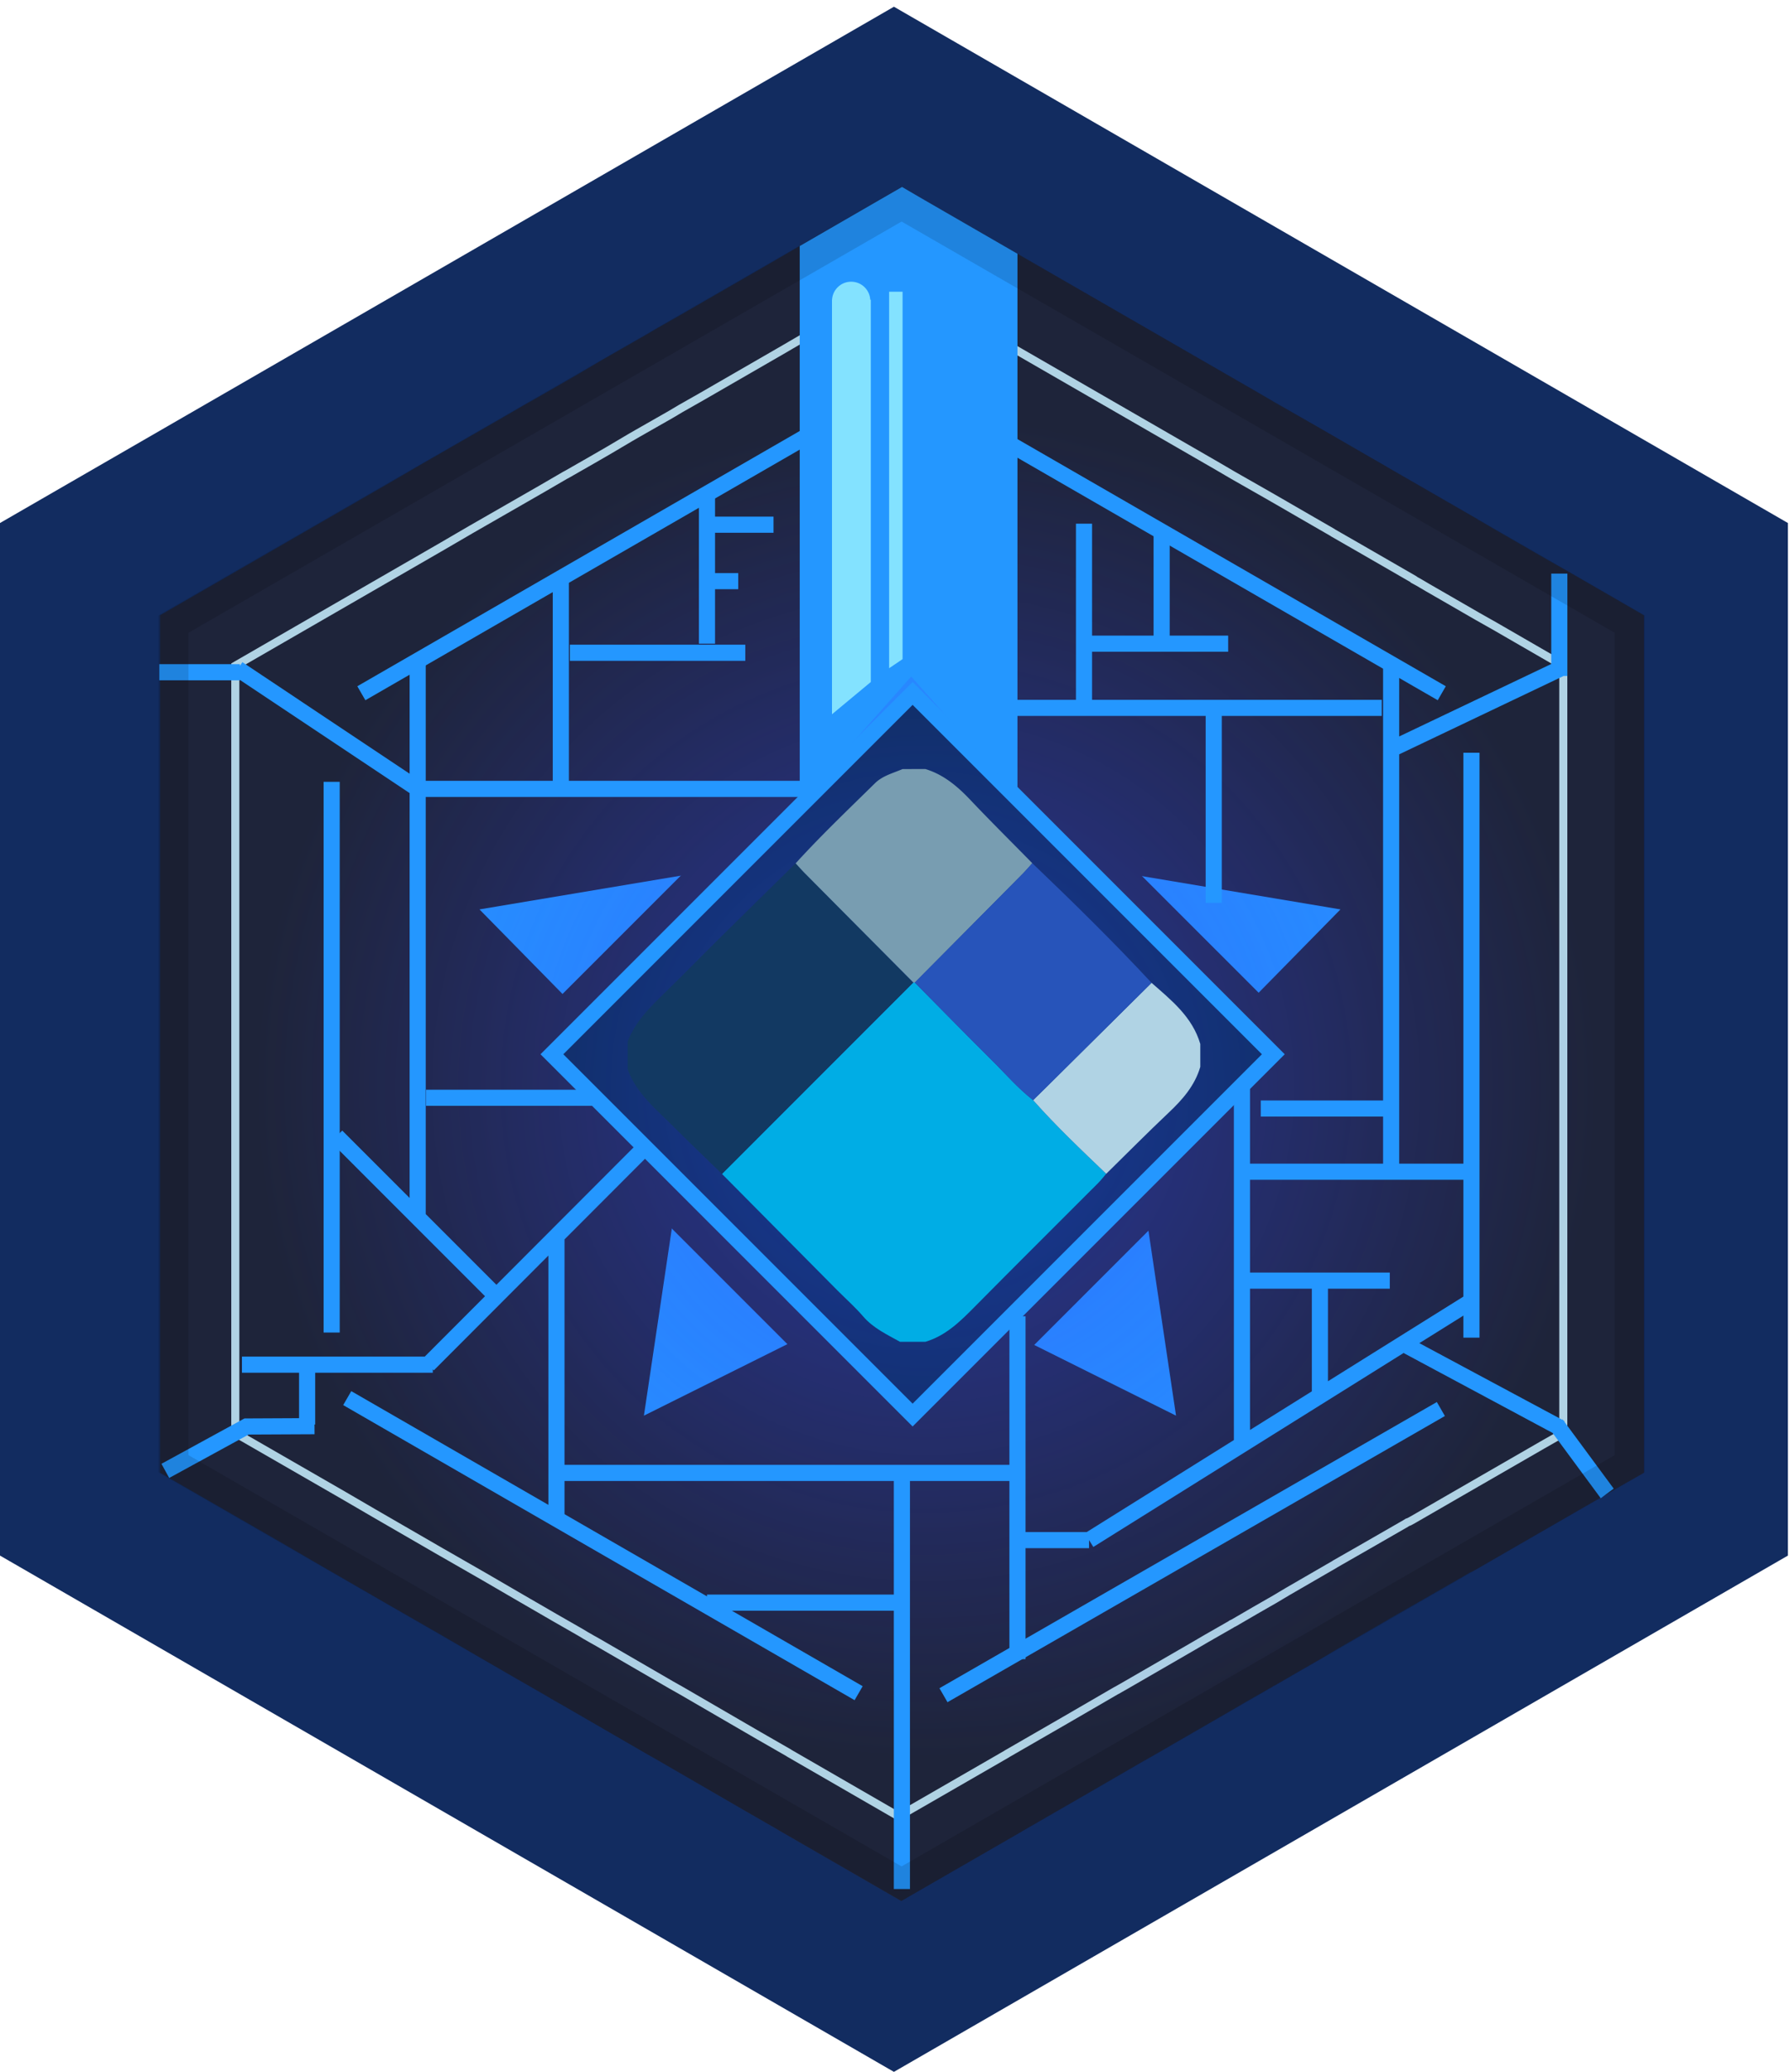 <svg xmlns="http://www.w3.org/2000/svg" width="110.979" height="128.417" viewBox="0 0 110.979 128.417"><path fill="#122C60" d="M110.849 96.417l-55.426 32L0 96.417v-64l55.423-32 55.426 32z"/><path fill="none" stroke="#2497FF" stroke-miterlimit="10" d="M56.5 17.458l38.167 21.75"/><path fill="#1E243A" d="M101.923 38.139v53.14l-.009.01-1.42.809-6.281 3.62-2.719 1.571-.241.129-.129.05-.111.071-3.029 1.74-1.87 1.069-.04.03-3.25 1.88-.87.521-1.38.79-1.46.849-.181.09-.019.021-1.71.979-.96.561-4.62 2.67-.63.359-.061.03-3.5 2.031-4.04 2.33-.01.01-.429.25-7.08 4.08-7.57-4.371-.04-.03-2.071-1.189-5.36-3.111-.689-.389-5.09-2.95-.39-.22-.491-.28-.33-.201-1.849-1.059-.571-.33-1.71-.991-2.509-1.459-2.911-1.67-.089-.05-4.67-2.7-2.111-1.231-7.5-4.319v-53.14l14.33-8.27 1.991-1.161 4.929-2.83 1.58-.92.17-.089 1.66-.951 1.161-.669 1.54-.911.52-.299 2.279-1.301.69-.409 1.46-.83 5.721-3.3.46-.27 1.169-.68 4.9-2.831 1.44-.83 1.061.62 6.099 3.521.39.229 14.53 8.38 1.04.611 2.3 1.309.87.5 1.521.881 1.369.79.801.46.09.06 1.809 1.039 3.78 2.18.041.031v.009l.259.141.66.389 1.46.841 1.941 1.12.779.44.441.25 1.939 1.119z"/><path fill="none" stroke="#B0D3E4" stroke-width=".5" stroke-miterlimit="10" d="M96.923 41.263V88.82l-.008.009-1.271.724-5.621 3.24-2.434 1.406-.214.116-.117.044-.098.063-2.711 1.558-1.674.957-.036.026-2.908 1.683-.78.466-1.234.707-1.307.761-.162.08-.016.018-1.532.876-.858.502-4.135 2.39-.563.321-.055.027-3.132 1.818-3.616 2.085-.009.009-.384.223-6.336 3.652-6.774-3.912-.037-.027-1.853-1.064-4.796-2.784-.617-.348-4.555-2.641-.35-.196-.438-.251-.296-.179-1.655-.948-.51-.296-1.531-.886-2.246-1.306-2.604-1.495-.081-.044-4.179-2.417-1.889-1.101-6.712-3.866V41.263l12.825-7.401 1.781-1.038 4.412-2.533 1.414-.823.152-.081 1.486-.85 1.038-.599 1.378-.815.466-.269 2.04-1.163.617-.367 1.307-.742 5.119-2.954.412-.241 1.047-.609 4.385-2.533 1.288-.743.95.556 5.459 3.15.348.206 13.003 7.499.932.546 2.057 1.172.78.448 1.36.787 1.226.707.715.412.081.054 1.62.93 3.382 1.951.037.027v.009l.232.126.591.348 1.306.752 1.737 1.003.697.394.395.223 1.735 1.002z"/><path fill-rule="evenodd" clip-rule="evenodd" fill="#2497FF" d="M56.417 36.975l8.515 16.345 18.176 3.046-12.914 13.148 2.719 18.23-16.496-8.221-16.495 8.221 2.72-18.23-12.915-13.148 18.176-3.046z"/><g fill-rule="evenodd" clip-rule="evenodd"><path fill="#1E243A" d="M81.994 65.489l-25.5 25.5-25.5-25.5 18.589-18.591v1.81h13.5v-2.129z"/><path fill="#062842" d="M56.49 42.995l22.338 22.338L56.49 87.672 34.15 65.333z"/></g><radialGradient id="a" cx="57.416" cy="67.376" r="41.541" gradientUnits="userSpaceOnUse"><stop offset="0" stop-color="#334cff" stop-opacity=".5"/><stop offset="1" stop-color="#3b47ff" stop-opacity="0"/></radialGradient><circle fill-rule="evenodd" clip-rule="evenodd" fill="url(#a)" cx="57.417" cy="67.375" r="41.541"/><g fill-rule="evenodd" clip-rule="evenodd"><path fill="#00ADE5" d="M57.376 83.166h-1.577c-.812-.455-1.659-.844-2.291-1.58-.493-.575-1.068-1.081-1.604-1.621l-7.142-7.204 11.864-11.867c.03.006.061.008.092.006 1.581 1.597 3.151 3.205 4.748 4.787.852.843 1.635 1.76 2.586 2.501 1.424 1.608 2.982 3.082 4.532 4.565-.17.195-.327.403-.511.585-2.541 2.547-5.097 5.082-7.627 7.642-.899.911-1.798 1.805-3.07 2.186z"/><path fill="#123962" d="M56.626 60.894L44.762 72.761c-.976-.951-1.964-1.889-2.925-2.854-1.097-1.104-2.356-2.085-2.921-3.622V64.55c.473-1.23 1.38-2.123 2.3-3.016 1.169-1.134 2.304-2.302 3.461-3.447 1.547-1.53 3.102-3.051 4.652-4.576.195.21.384.427.586.63l6.711 6.753z"/><path fill="#789DB1" d="M57.376 47.666c1.129.346 1.988 1.072 2.786 1.915 1.259 1.328 2.559 2.616 3.842 3.922-.21.231-.413.471-.634.693-2.216 2.236-4.435 4.47-6.652 6.704a.354.354 0 0 1-.092-.006c-2.237-2.251-4.475-4.501-6.71-6.753-.203-.204-.391-.42-.586-.63 1.568-1.725 3.257-3.331 4.917-4.964.473-.466 1.12-.625 1.71-.879.472-.002.947-.002 1.419-.002z"/><path fill="#B0D3E4" d="M71.396 60.917c1.233 1.083 2.531 2.113 3.021 3.789v1.42c-.341 1.165-1.101 2.029-1.966 2.844-1.31 1.238-2.579 2.521-3.866 3.783-1.55-1.483-3.108-2.957-4.532-4.565.263-.256.525-.511.784-.769 2.187-2.166 4.373-4.334 6.559-6.502z"/><path fill="#2754BA" d="M71.396 60.917c-2.186 2.167-4.372 4.336-6.56 6.502-.259.258-.521.513-.784.769-.951-.741-1.734-1.658-2.586-2.501-1.597-1.583-3.167-3.19-4.748-4.787 2.218-2.234 4.437-4.468 6.652-6.704.221-.223.424-.462.634-.693 2.522 2.414 5.014 4.857 7.392 7.414z"/></g><path clip-rule="evenodd" fill="none" stroke="#2497FF" stroke-miterlimit="10" d="M56.582 42.981l22.363 22.363-22.363 22.363-22.363-22.363z"/><path fill="none" stroke="#2497FF" stroke-miterlimit="10" d="M58.495 105.071l30.838-17.738m.056-44.365L57.682 24.679m33.547 21.978V82.91M54.11 24.679L22.403 42.968m-.875 43.689l31.707 18.289M20.563 82.593V48.458"/><path fill="#2497FF" d="M63.083 15.729v33.64l-6.589-7.44-6.911 7.8v-34.48l4.9-2.831 1.44-.83 1.061.62z"/><path fill-rule="evenodd" clip-rule="evenodd" fill="#83E2FF" d="M53.99 42.271l-2.407 2V18.583h2.407z"/><circle fill-rule="evenodd" clip-rule="evenodd" fill="#83E2FF" cx="52.771" cy="18.647" r="1.187"/><path fill-rule="evenodd" clip-rule="evenodd" fill="#83E2FF" d="M55.959 40.854l-.834.563V18.083h.834z"/><path fill="none" stroke="#2497FF" stroke-miterlimit="10" d="M67.521 95.458l23.667-14.791m-3.917 2.76l9.5 5.094m-.292-.25l3.167 4.292M77 89.458v-22m.333 5.167h13.584m-14.25 6.75h9.5m-4.334.333v6.969m4.417-13.885v-31.75m.333 27.666h-8.416M62 43.875h23.667M75.25 55.958V44.375M39.677 71.427L26.542 84.583m7.958-8.062v17.458m.417-2.687H63.13m-7.213.5v25.291m-.271-17.75H43.833M30.708 80.271l-9.843-9.844m5.031-29.594v34.625m.437-26.562h23.875m-15.437-.313V35.708m.562 4.75h10.875m-2.375-.562v-9.438m.188 2.063h3.937m-3.937 3.5h1.75m21.437 8V32.458m-.125 7.438h9.063m-4.125-.313v-6.625m-8.938 48.625v21.25m4.438-7.375h-4.063M36.75 68.042H26.417m59.791-21.584l10.625-5.062m-.156.5v-6.344M26.833 84.583H15m4.042.125v3.584m.458.104l-4.333.021m.229-.063l-5.146 2.813m15.625-42.292L14.75 41.458m-4.875.209h5"/><g><path opacity=".13" d="M9.826 38.141v53.121l46.072 26.559 46.074-26.559V38.141L55.898 11.58 9.826 38.141zm90.281 1.08v50.971l-44.209 25.489-44.211-25.489V39.221l44.211-25.489 44.209 25.489z"/></g></svg>
